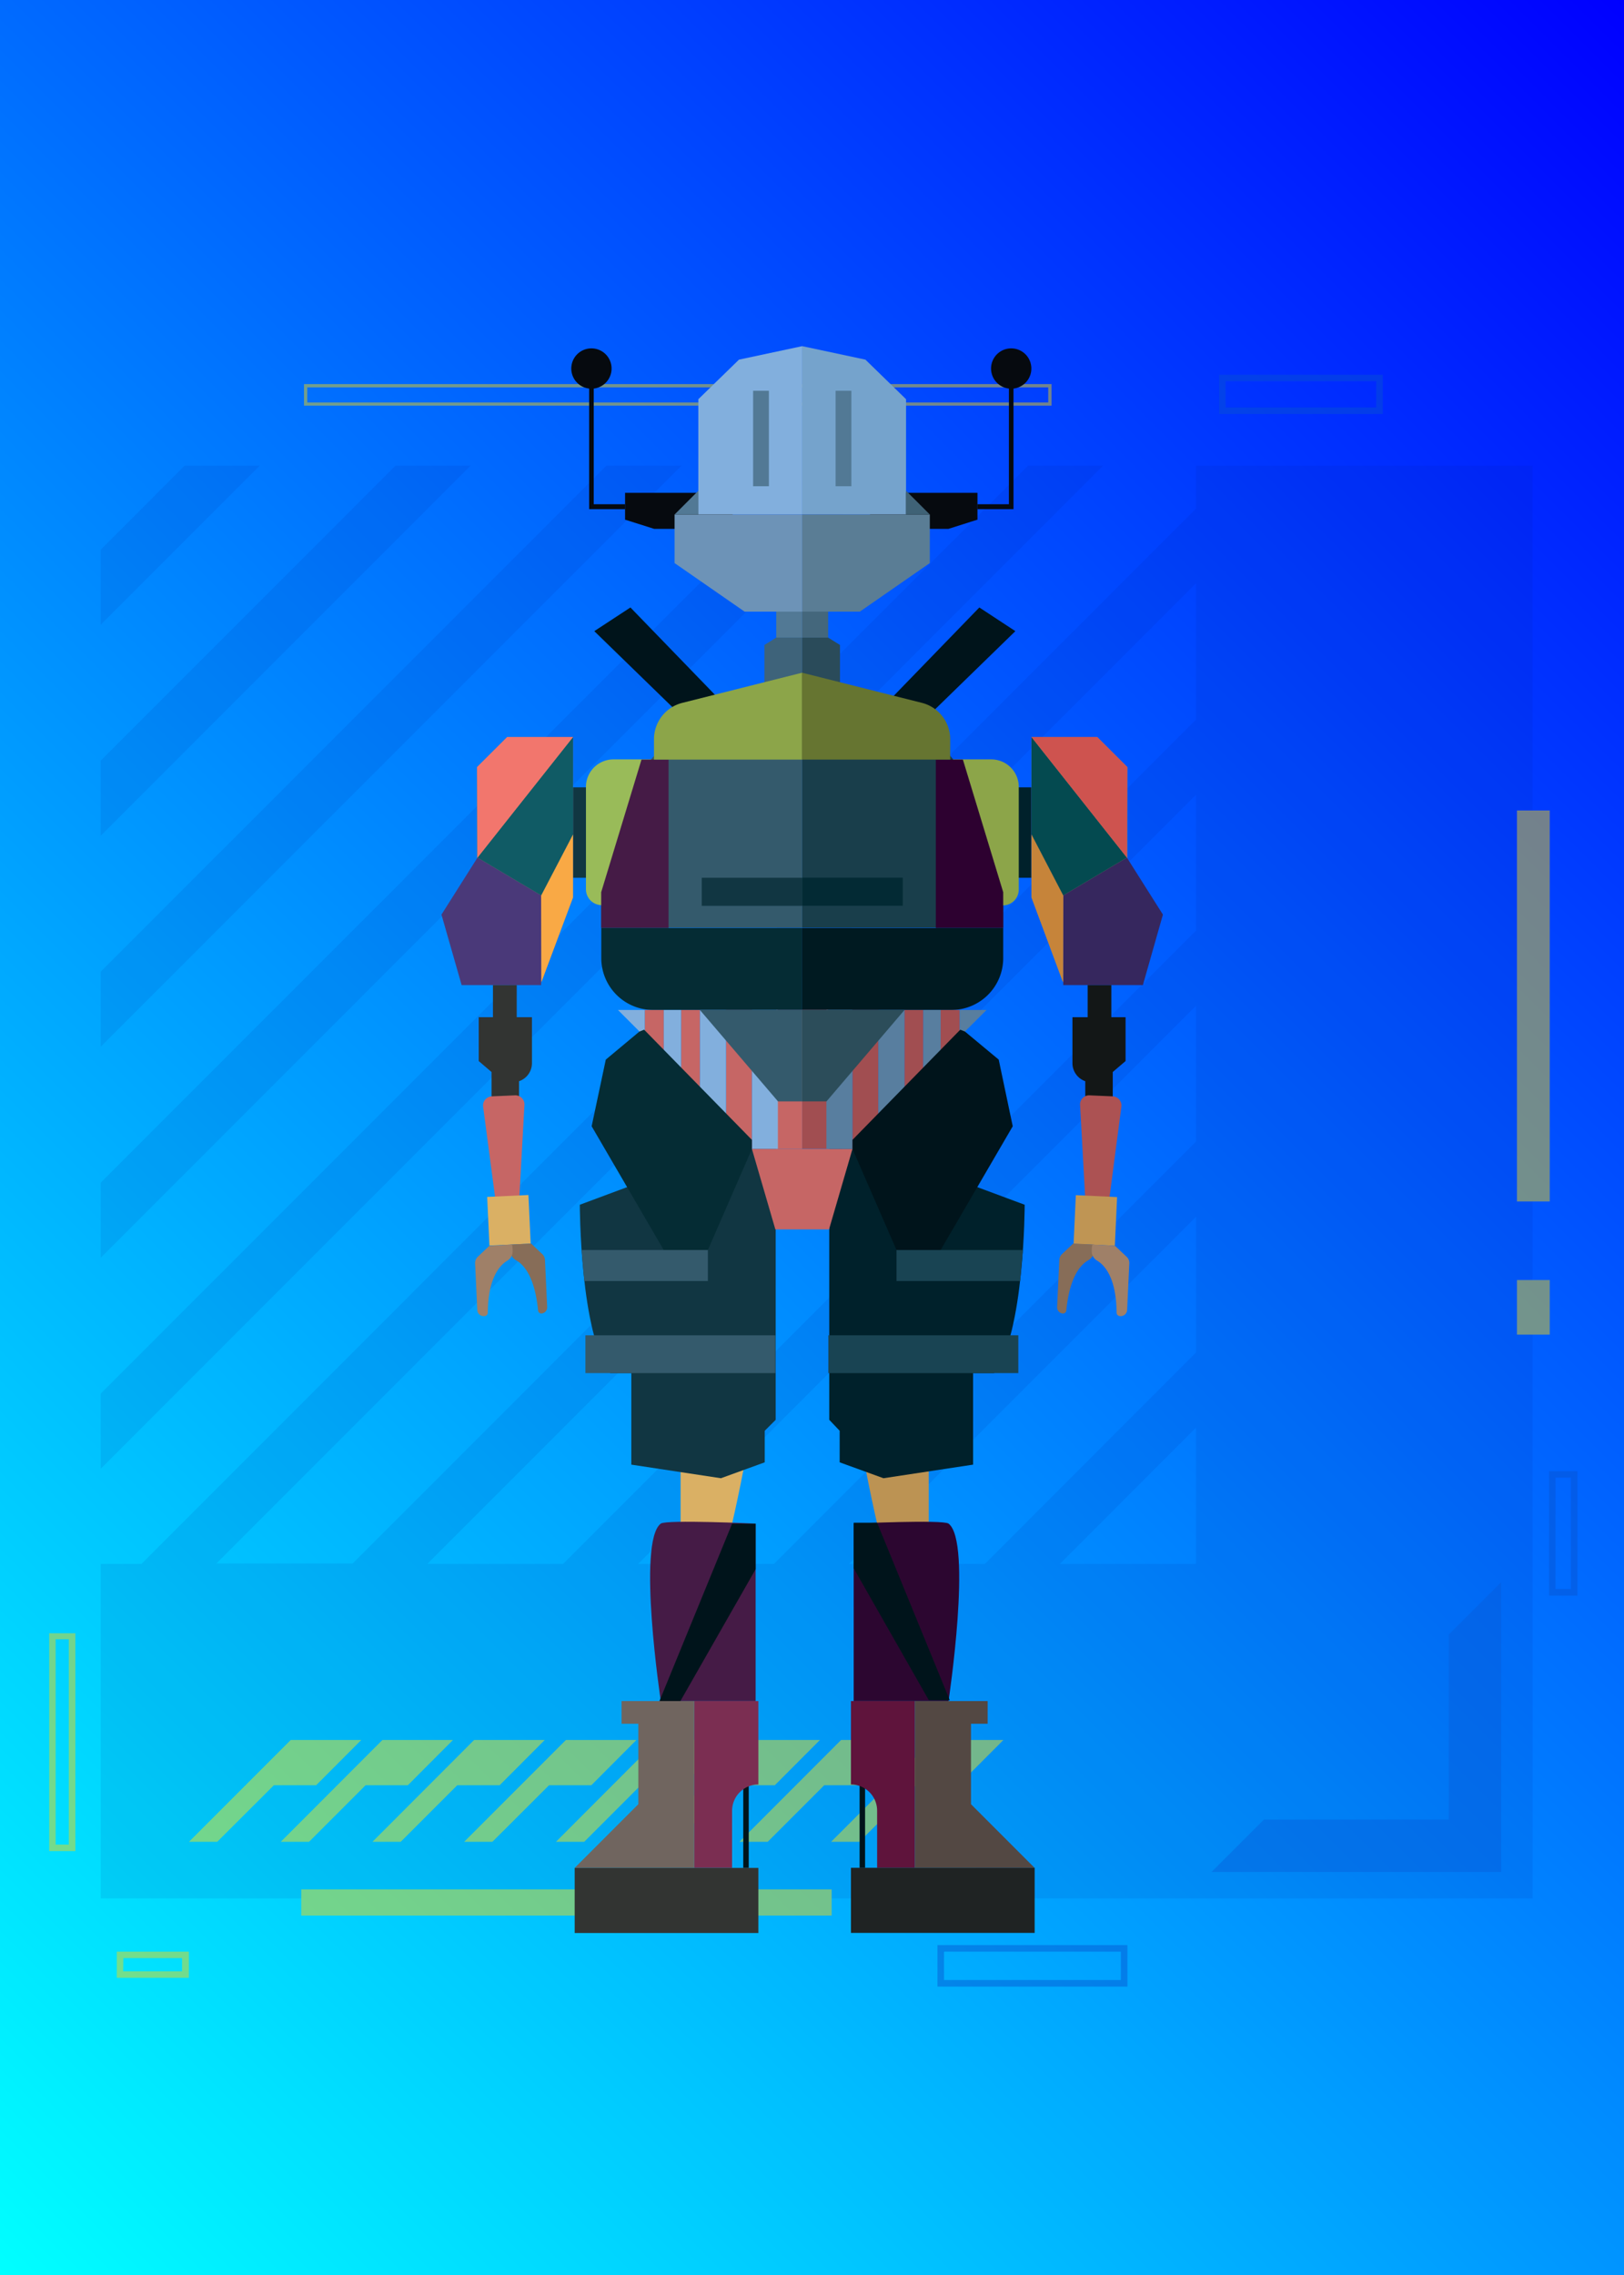 <svg xmlns="http://www.w3.org/2000/svg" xmlns:xlink="http://www.w3.org/1999/xlink" viewBox="0 0 148.25 207.55"><defs><linearGradient id="Degradado_sin_nombre_6" x1="-14.83" y1="192.72" x2="163.07" y2="14.83" gradientUnits="userSpaceOnUse"><stop offset="0" stop-color="aqua"/><stop offset="1" stop-color="blue"/></linearGradient></defs><title>Asset 117</title><g id="Layer_2" data-name="Layer 2"><g id="Layer_3" data-name="Layer 3"><rect width="148.25" height="207.55" style="fill:url(#Degradado_sin_nombre_6)"/><g style="opacity:0.45"><polygon points="81.46 42.48 74.61 42.48 9.2 107.89 9.2 114.74 81.46 42.48" style="fill:#00158e;opacity:0.2"/><polygon points="100.7 42.48 93.86 42.48 9.2 127.14 9.2 133.99 100.7 42.48" style="fill:#00158e;opacity:0.2"/><polygon points="62.21 42.48 55.36 42.48 9.2 88.64 9.2 95.49 62.21 42.48" style="fill:#00158e;opacity:0.2"/><polygon points="42.96 42.48 36.11 42.48 9.2 69.39 9.2 76.24 42.96 42.48" style="fill:#00158e;opacity:0.2"/><polygon points="23.71 42.48 16.86 42.48 9.2 50.15 9.2 56.99 23.71 42.48" style="fill:#00158e;opacity:0.2"/><path d="M109.19,42.48v3.91L12.91,142.68H9.2v30.51H139.91V42.48Zm0,100.2H96.75l12.44-12.45Zm0-19.3L89.9,142.68H77.5L109.19,111Zm0-19.24L70.65,142.68H58.25l50.94-50.94Zm0-19.25L51.4,142.68H39l70.19-70.19Zm0-19.25-77,77H19.75l89.44-89.44Z" style="fill:#00158e;opacity:0.2"/><polygon points="137.04 170.78 137.04 144.34 132.26 149.12 132.26 166 115.38 166 110.6 170.78 137.04 170.78" style="fill:#0751cf"/><rect x="138.48" y="73.94" width="2.99" height="35.67" style="fill:gold"/><rect x="138.48" y="116.78" width="2.99" height="4.98" style="fill:gold"/><rect x="27.5" y="172.37" width="48.42" height="2.39" style="fill:gold"/><polygon points="25 162.87 28.86 162.87 32.98 158.74 26.54 158.74 17.25 168.03 19.83 168.03 25 162.87" style="fill:gold"/><polygon points="33.37 162.87 37.23 162.87 41.35 158.74 34.91 158.74 25.63 168.03 28.21 168.03 33.37 162.87" style="fill:gold"/><polygon points="41.74 162.87 45.61 162.87 49.73 158.74 43.28 158.74 34 168.03 36.58 168.03 41.74 162.87" style="fill:gold"/><polygon points="50.12 162.87 53.98 162.87 58.1 158.74 51.66 158.74 42.37 168.03 44.95 168.03 50.12 162.87" style="fill:gold"/><polygon points="58.49 162.87 62.35 162.87 66.48 158.74 60.03 158.74 50.75 168.03 53.33 168.03 58.49 162.87" style="fill:gold"/><polygon points="66.87 162.87 70.73 162.87 74.85 158.74 68.41 158.74 59.12 168.03 61.7 168.03 66.87 162.87" style="fill:gold"/><polygon points="75.24 162.87 79.1 162.87 83.22 158.74 76.78 158.74 67.5 168.03 70.08 168.03 75.24 162.87" style="fill:gold"/><polygon points="83.62 162.87 87.48 162.87 91.6 158.74 85.16 158.74 75.87 168.03 78.45 168.03 83.62 162.87" style="fill:gold"/><path d="M126.23,37.77H111.29V34.19h14.94Zm-14.35-.6h13.75V34.78H111.88Z" style="fill:#0751cf"/><path d="M144,145.57h-2.59V134.21H144Zm-2-.6h1.4V134.81H142Z" style="fill:#0751cf"/><path d="M102.92,181.24H85.58v-3.79h17.34Zm-16.74-.6h16.14v-2.59H86.18Z" style="fill:#0751cf"/><path d="M17.24,180.44H10.66v-2.39h6.58Zm-6-.6h5.38v-1.2H11.26Z" style="fill:gold"/><path d="M6.88,168.88H4.49V149H6.88Zm-1.8-.6h1.2V149.55H5.08Z" style="fill:gold"/><polygon points="95.84 36.87 95.84 36.72 28.05 36.72 28.05 35.34 95.69 35.34 95.69 36.87 95.84 36.87 95.84 36.72 95.84 36.87 95.99 36.87 95.99 35.04 27.75 35.04 27.75 37.01 95.99 37.01 95.99 36.87 95.84 36.87" style="fill:gold"/></g><polygon points="59.72 48.25 57.06 47.41 57.06 44.96 66.88 44.96 66.88 48.25 59.72 48.25" style="fill:#060a0f"/><path d="M54.2,46V35.45a1.84,1.84,0,1,0-.42,0v11h3.28V46Z" style="fill:#060a0f"/><polygon points="86.58 48.25 89.23 47.41 89.23 44.96 79.42 44.96 79.42 48.25 86.58 48.25" style="fill:#060a0f"/><path d="M92.1,46V35.45a1.84,1.84,0,1,1,.42,0v11H89.23V46Z" style="fill:#060a0f"/><rect x="67.85" y="162.8" width="0.5" height="7.61" style="fill:#00141b"/><rect x="78.47" y="162.8" width="0.5" height="7.61" style="fill:#00141b"/><polygon points="65.66 68.67 54.25 57.58 57.55 55.42 68.35 66.57 65.66 68.67" style="fill:#00141b"/><polygon points="81.29 68.67 92.69 57.58 89.4 55.42 78.59 66.57 81.29 68.67" style="fill:#00141b"/><path d="M84.78,116.6V139H80.07s-5.33-22.63-1.22-24.11Z" style="fill:#bc9353"/><path d="M86.59,139c-.51-.38-8.66,0-8.66,0v16.18h8.66S88.78,140.67,86.59,139Z" style="fill:#2c0630"/><path d="M83.52,155.19v15.22H80.07v-5.22a2.39,2.39,0,0,0-2.39-2.39v-7.61Z" style="fill:#5f143c"/><polygon points="86.7 155.19 90.16 155.19 90.16 157.26 88.64 157.26 88.64 164.6 94.45 170.41 83.52 170.41 83.52 155.19 86.7 155.19" style="fill:#534843"/><rect x="77.68" y="170.41" width="16.77" height="5.94" transform="translate(172.13 346.75) rotate(180)" style="fill:#1f2323"/><path d="M62.13,116.6V139h4.7s5.34-22.63,1.22-24.11Z" style="fill:#dab064"/><path d="M60.32,139c.51-.38,8.66,0,8.66,0v16.18H60.32S58.13,140.67,60.32,139Z" style="fill:#451b46"/><rect x="62.13" y="121.76" width="6.61" height="2.07" style="fill:#451b46"/><rect x="62.13" y="126.95" width="6.61" height="2.07" style="fill:#451b46"/><path d="M63.38,155.19v15.22h3.45v-5.22a2.4,2.4,0,0,1,2.4-2.39v-7.61Z" style="fill:#7b2e52"/><polygon points="60.2 155.19 56.74 155.19 56.74 157.26 58.27 157.26 58.27 164.6 52.46 170.41 63.38 170.41 63.38 155.19 60.2 155.19" style="fill:#70655f"/><rect x="52.46" y="170.41" width="16.77" height="5.94" style="fill:#323432"/><rect x="52.31" y="71.83" width="2.58" height="8.25" style="fill:#113642"/><path d="M57.63,108.16l-4.7,1.75s0,11.75,2.78,15.36h1.92v8.35l8.18,1.24,4-1.45v-2.88l1-1V104.82h-9.4Z" style="fill:#113642"/><polygon points="73.23 31.58 67.46 32.81 63.75 36.42 63.75 46.94 73.23 46.94 73.23 31.58" style="fill:#82afdd"/><polygon points="73.23 46.94 61.58 46.94 61.58 51.37 67.97 55.8 73.23 55.8 73.23 46.94" style="fill:#6d93b7"/><polygon points="61.58 46.94 63.75 44.77 63.75 46.94 61.58 46.94" style="fill:#527995"/><rect x="68.75" y="35.65" width="1.44" height="8.71" style="fill:#527995"/><rect x="70.86" y="55.8" width="2.37" height="2.37" style="fill:#527995"/><polygon points="73.23 58.17 70.86 58.17 69.78 58.84 69.78 62.5 73.23 62.5 73.23 58.17" style="fill:#3e637a"/><path d="M69.78,62.5c-4.33-.2-10,6.33-10.34,6.78.65,4.06.42,9.73-4.56,13.35v2H73.23V61.37Z" style="fill:#345a6c"/><path d="M59.44,69.28l0,0H56a2.51,2.51,0,0,0-2.51,2.51v9.35a1.45,1.45,0,0,0,1.44,1.44h0v0C59.86,79,60.09,73.34,59.44,69.28Z" style="fill:#99bb59"/><polygon points="58.56 69.3 61.03 69.3 61.03 84.66 54.88 84.66 54.88 81.4 58.56 69.3" style="fill:#451b46"/><path d="M54.88,84.66H73.23a0,0,0,0,1,0,0v7.48a0,0,0,0,1,0,0H59.62a4.73,4.73,0,0,1-4.73-4.73V84.66A0,0,0,0,1,54.88,84.66Z" style="fill:#052c34"/><rect x="70.86" y="92.14" width="2.37" height="12.68" style="fill:#c66665"/><rect x="68.64" y="92.14" width="2.37" height="12.68" style="fill:#82afdd"/><polygon points="66.27 102.03 68.64 104.82 68.64 92.14 66.27 92.14 66.27 102.03" style="fill:#c66665"/><polygon points="66.27 102.03 63.89 99.64 63.89 92.14 66.27 92.14 66.27 102.03" style="fill:#82afdd"/><polygon points="63.89 99.65 62.17 97.9 62.17 92.14 63.89 92.14 63.89 99.65" style="fill:#c66665"/><polyline points="62.17 97.9 60.59 96.32 60.59 92.14 62.17 92.14 62.17 97.9" style="fill:#82afdd"/><polygon points="60.59 96.32 58.85 94.58 58.85 92.14 60.59 92.14 60.59 96.32" style="fill:#c66665"/><polyline points="58.85 94.58 56.41 92.14 58.85 92.14 58.85 94.69" style="fill:#82afdd"/><polygon points="58.37 94.11 55.3 96.67 54.01 102.75 60.59 114.04 64.62 114.04 68.64 104.82 68.64 103.99 58.8 93.94 58.37 94.11" style="fill:#052c34"/><rect x="64.06" y="80.08" width="9.17" height="2.56" style="fill:#113642"/><rect x="91.58" y="71.83" width="2.58" height="8.25" transform="translate(185.73 151.91) rotate(180)" style="fill:#00212b"/><path d="M88.83,108.16l4.71,1.75s0,11.75-2.79,15.36H88.83v8.35l-8.18,1.24-4-1.45v-2.88l-.95-1V104.82h9.4Z" style="fill:#00212b"/><polygon points="73.23 31.58 79 32.81 82.71 36.42 82.71 46.94 73.23 46.94 73.23 31.58" style="fill:#75a3cc"/><polygon points="73.23 46.94 84.88 46.94 84.88 51.37 78.49 55.8 73.23 55.8 73.23 46.94" style="fill:#5a7d95"/><polygon points="84.88 46.94 82.71 44.77 82.71 46.94 84.88 46.94" style="fill:#3f6276"/><rect x="76.27" y="35.65" width="1.44" height="8.71" transform="translate(153.99 80.01) rotate(180)" style="fill:#527995"/><rect x="73.23" y="55.8" width="2.37" height="2.37" transform="translate(148.83 113.97) rotate(180)" style="fill:#44677c"/><polygon points="73.23 58.17 75.6 58.17 76.68 58.84 76.68 62.5 73.23 62.5 73.23 58.17" style="fill:#2a4b5a"/><path d="M76.68,62.5c4.34-.2,10,6.33,10.34,6.78-.65,4.06-.42,9.73,4.56,13.35v2H73.23V61.37Z" style="fill:#193e4b"/><path d="M87,69.28l0,0h3.47A2.51,2.51,0,0,1,93,71.81v9.35a1.45,1.45,0,0,1-1.44,1.44h0v0C86.6,79,86.37,73.34,87,69.28Z" style="fill:#8ca549"/><polygon points="87.9 69.3 85.43 69.3 85.43 84.66 91.58 84.66 91.58 81.4 87.9 69.3" style="fill:#2d0130"/><path d="M78,84.66H91.58a0,0,0,0,1,0,0v7.48a0,0,0,0,1,0,0H73.23a0,0,0,0,1,0,0V89.39A4.73,4.73,0,0,1,78,84.66Z" transform="translate(164.81 176.8) rotate(180)" style="fill:#001a21"/><rect x="73.23" y="92.14" width="2.37" height="12.68" transform="translate(148.83 196.95) rotate(180)" style="fill:#a14e51"/><rect x="75.45" y="92.14" width="2.37" height="12.68" transform="translate(153.26 196.95) rotate(180)" style="fill:#587e9f"/><polygon points="80.19 102.03 77.82 104.82 77.82 92.14 80.19 92.14 80.19 102.03" style="fill:#a14e51"/><polygon points="80.19 102.03 82.57 99.64 82.57 92.14 80.19 92.14 80.19 102.03" style="fill:#587e9f"/><polygon points="82.57 99.65 84.29 97.9 84.29 92.14 82.57 92.14 82.57 99.65" style="fill:#a14e51"/><polyline points="84.29 97.9 85.87 96.32 85.87 92.14 84.29 92.14 84.29 97.9" style="fill:#587e9f"/><polygon points="85.87 96.32 87.61 94.58 87.61 92.14 85.87 92.14 85.87 96.32" style="fill:#a14e51"/><polyline points="87.61 94.58 90.06 92.14 87.61 92.14 87.61 94.69" style="fill:#587e9f"/><polygon points="88.09 94.11 91.17 96.67 92.45 102.75 85.87 114.04 81.84 114.04 77.82 104.82 77.82 103.99 87.66 93.94 88.09 94.11" style="fill:#00141b"/><rect x="73.23" y="80.08" width="9.17" height="2.56" transform="translate(155.64 162.71) rotate(180)" style="fill:#032a34"/><polygon points="82.57 92.14 75.45 100.48 73.23 100.48 73.23 92.14 82.57 92.14" style="fill:#2c4d5a"/><polygon points="73.23 92.14 73.23 100.48 71.02 100.48 63.89 92.14 73.23 92.14" style="fill:#345a6c"/><polygon points="53.09 114.04 64.62 114.04 64.62 116.87 53.34 116.87 53.09 114.04" style="fill:#345a6c"/><polygon points="93.38 114.04 81.84 114.04 81.84 116.87 93.12 116.87 93.38 114.04" style="fill:#194453"/><rect x="53.44" y="121.82" width="17.34" height="3.45" style="fill:#345a6c"/><rect x="75.62" y="121.82" width="17.34" height="3.45" style="fill:#194453"/><line x1="73.23" y1="92.14" x2="73.23" y2="90.48" style="fill:none"/><polygon points="52.31 73.71 52.31 81.87 49.43 89.58 43.55 89.58 43.55 69.98 46.3 67.24 52.31 67.24 52.31 73.71" style="fill:#9f8068"/><polygon points="42.14 89.87 49.4 89.87 49.4 81.69 43.59 78.24 40.3 83.44 42.14 89.87" style="fill:#4a3979"/><path d="M47.17,92.8V89.87H45V92.8h-1.3v4l1.17,1v8.72h2.51V98.64A1.74,1.74,0,0,0,48.56,97V92.8Z" style="fill:#323432"/><path d="M47,99.93l-2.1.09a.84.84,0,0,0-.79,1l1.15,8.69,2.13-.1.48-8.75A.83.83,0,0,0,47,99.93Z" style="fill:#c66665"/><rect x="44.58" y="109.11" width="3.77" height="4.44" transform="translate(98.04 220.38) rotate(177.34)" style="fill:#dab064"/><path d="M46.6,113.54a2.86,2.86,0,0,0,0,.6,1,1,0,0,0,.52.84c.63.35,1.69,1.39,2,4.58a.3.3,0,0,0,.3.27h0a.56.56,0,0,0,.53-.59l-.2-4.27a.8.8,0,0,0-.27-.58l-1-.94Z" style="fill:#876d58"/><path d="M46.74,113.53a3.06,3.06,0,0,1,.06.6,1,1,0,0,1-.5.89c-.66.4-1.75,1.55-1.77,4.75a.32.32,0,0,1-.31.3h0a.59.59,0,0,1-.65-.53l-.2-4.28a.81.81,0,0,1,.24-.6l1.06-1Z" style="fill:#9f8068"/><polygon points="49.4 81.69 52.31 76.12 52.31 81.87 49.43 89.58 49.4 81.69" style="fill:#f9a945"/><polygon points="43.59 78.24 52.31 67.24 52.31 76.12 49.4 81.69 43.59 78.24" style="fill:#105b65"/><polygon points="43.59 78.24 43.55 69.98 46.3 67.24 49.81 67.24 52.31 67.24 43.59 78.24" style="fill:#f2766d"/><polygon points="94.16 73.71 94.16 81.87 97.03 89.58 102.91 89.58 102.91 69.98 100.16 67.24 94.16 67.24 94.16 73.71" style="fill:#9f8068"/><polygon points="104.33 89.87 97.06 89.87 97.06 81.69 102.87 78.24 106.16 83.44 104.33 89.87" style="fill:#36275e"/><path d="M99.29,92.8V89.87h2.16V92.8h1.3v4l-1.17,1v8.72H99.07V98.64A1.75,1.75,0,0,1,97.9,97V92.8Z" style="fill:#131717"/><path d="M99.47,99.93l2.1.09a.84.84,0,0,1,.79,1l-1.14,8.69-2.14-.1-.48-8.75A.83.83,0,0,1,99.47,99.93Z" style="fill:#ac5253"/><rect x="98.11" y="109.11" width="3.77" height="4.44" transform="translate(5.27 -4.51) rotate(2.66)" style="fill:#bf9554"/><path d="M99.86,113.54a2.29,2.29,0,0,1,0,.6,1,1,0,0,1-.52.84c-.62.35-1.69,1.39-2,4.58a.3.3,0,0,1-.31.27h0a.56.56,0,0,1-.53-.59l.2-4.27a.8.8,0,0,1,.27-.58l1-.94Z" style="fill:#876d58"/><path d="M99.72,113.53a3.06,3.06,0,0,0-.06.6,1,1,0,0,0,.51.89c.66.4,1.74,1.55,1.76,4.75a.32.32,0,0,0,.32.3h0a.59.59,0,0,0,.64-.53l.2-4.28a.77.77,0,0,0-.24-.6l-1.06-1Z" style="fill:#9f8068"/><polygon points="97.06 81.69 94.16 76.12 94.16 81.87 97.03 89.58 97.06 81.69" style="fill:#c6843a"/><polygon points="102.87 78.24 94.16 67.24 94.16 76.12 97.06 81.69 102.87 78.24" style="fill:#044a50"/><polygon points="102.87 78.24 102.91 69.98 100.16 67.24 96.65 67.24 94.16 67.24 102.87 78.24" style="fill:#ce534f"/><polygon points="68.64 104.82 70.78 112.16 75.68 112.16 77.82 104.82 68.64 104.82" style="fill:#c66665"/><path d="M73.23,61.37,62.3,64.12a3.42,3.42,0,0,0-2.6,3.32V69.3H73.23Z" style="fill:#8ca549"/><path d="M73.21,61.37l10.94,2.75a3.42,3.42,0,0,1,2.59,3.32V69.3H73.21Z" style="fill:#667531"/><polygon points="66.83 139.01 60.2 155.19 62.11 155.19 68.98 143.16 68.98 139.01 66.83 139.01" style="fill:#00141b"/><polygon points="80.07 138.92 86.7 155.11 84.79 155.11 77.93 143.07 77.93 138.92 80.07 138.92" style="fill:#00141b"/></g></g></svg>